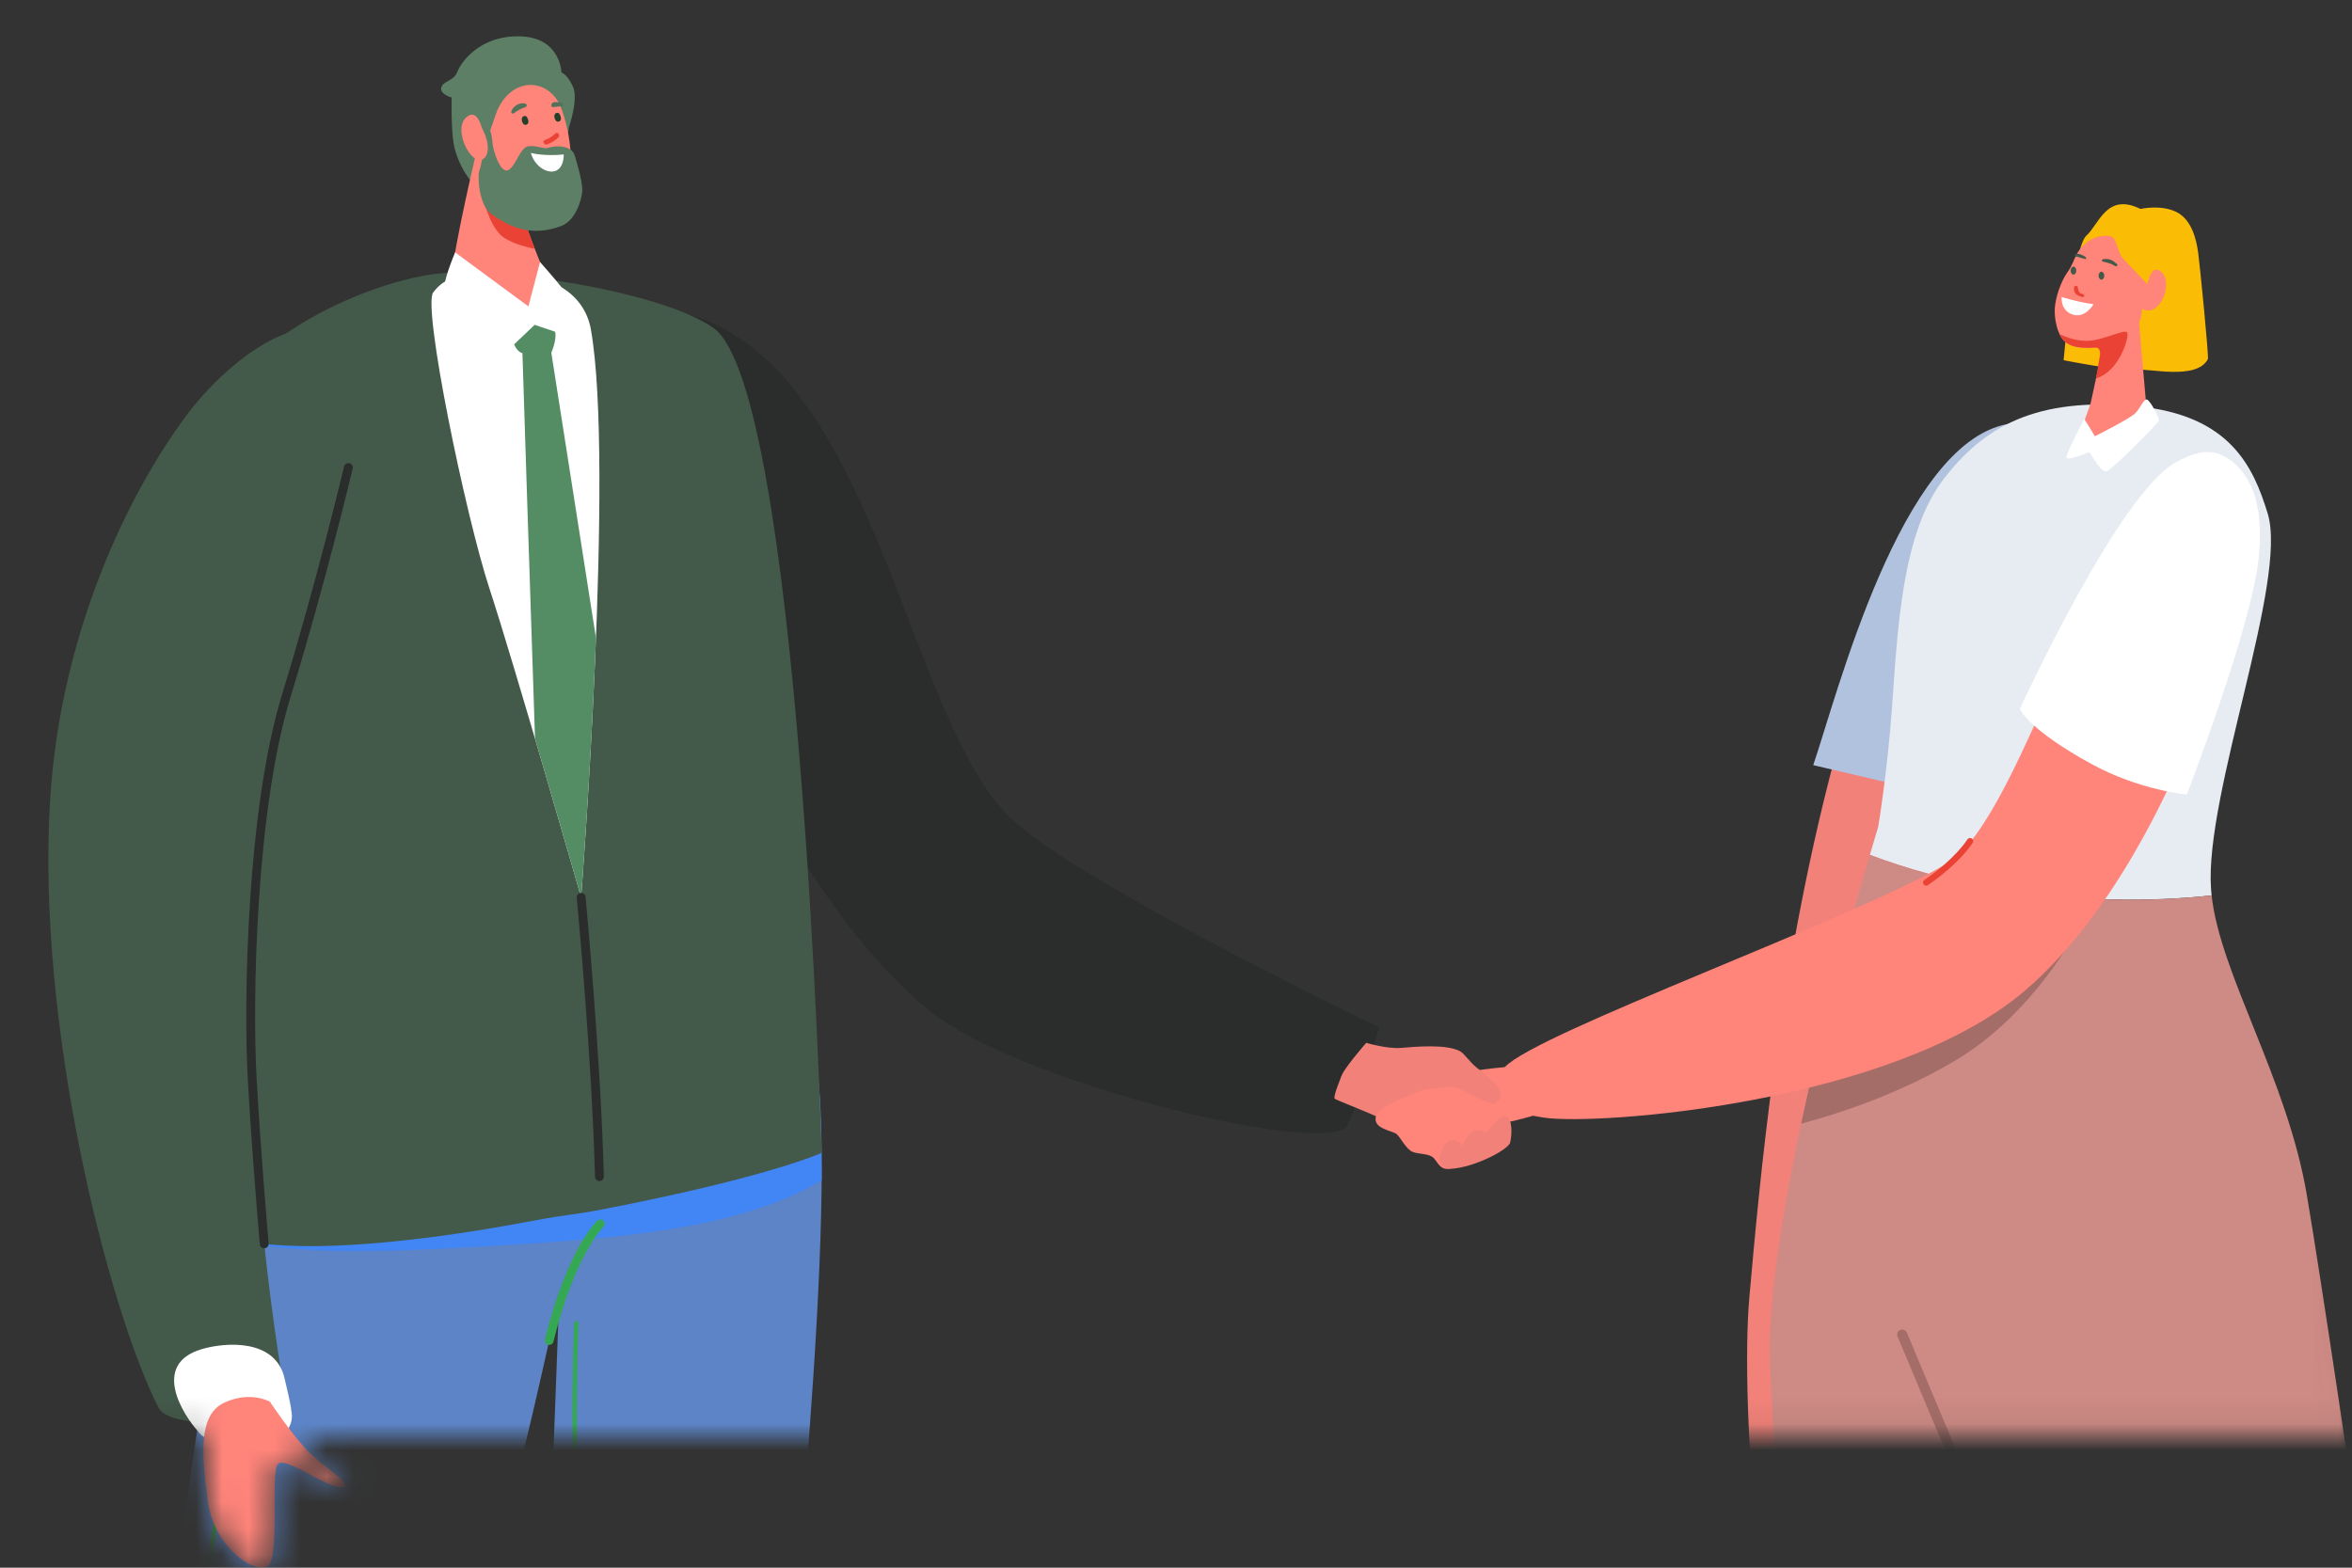 <svg width="90" height="60" viewBox="0 0 90 60" fill="none" xmlns="http://www.w3.org/2000/svg">
<rect x="0" y="0" width="90" height="60" fill="#333333" stroke="none"/>
<g id="Clip path group">
<mask id="mask0_390_1415" style="mask-type:luminance" maskUnits="userSpaceOnUse" x="0" y="0" width="90" height="60">
<g id="b">
<path id="Vector" d="M89.449 0H0V55.332L7.526 54.767L7.77 55.029C7.749 55.627 7.844 56.642 7.943 57.415C8.174 59.214 9.703 60.218 10.222 59.96C10.742 59.702 10.322 56.294 10.643 56.025C10.964 55.756 12.464 56.938 13.055 56.918C13.646 56.898 12.279 56.065 11.77 55.531C11.711 55.469 11.339 55.059 11.278 54.989L90 54.928L89.449 0Z" fill="white"/>
</g>
</mask>
<g mask="url(#mask0_390_1415)">
<g id="Group">
<path id="Vector_2" d="M81.905 7.997C81.905 7.997 82.68 7.816 83.28 8.113C83.88 8.41 84.047 9.193 84.114 9.671C84.18 10.15 84.527 13.665 84.485 13.745C84.055 14.569 82.214 14.083 81.672 14.149C81.13 14.215 78.964 13.786 78.964 13.786C78.964 13.786 79.352 9.445 79.833 9.022C80.314 8.599 80.605 7.354 81.905 7.997Z" fill="#FBBC05"/>
<path id="Vector_3" d="M85.776 43.029C85.624 42.761 69.18 50.16 68.404 50.789C68.404 50.789 70.744 93.191 70.878 95.841C70.943 97.142 73.416 96.408 73.692 95.119C76.958 79.908 76.315 75.108 76.315 75.108C76.315 75.108 76.277 56.165 76.141 53.451C76.327 54.44 92.283 95.155 92.406 95.695C92.856 97.67 95.119 96.213 95.046 95.477C94.978 94.784 86.564 44.419 85.776 43.029Z" fill="#FF847A"/>
<path id="Vector_4" d="M74.788 18.518C74.788 18.518 72.279 21.125 70.148 29.226C68.016 37.328 67.315 45.46 66.94 49.647C66.565 53.835 67.433 65.376 69.169 64.668C70.904 63.959 80.214 15.953 74.788 18.518Z" fill="#F28279"/>
<path id="Vector_5" d="M10.318 38.456C11.898 35.003 23.914 30.522 27.084 29.784C27.316 33.262 28.937 35.428 30.855 39.179C33.536 44.423 26.194 97.207 26.194 97.207C26.194 97.207 25.299 97.745 23.19 97.744C20.404 97.743 19.617 97.207 19.617 97.207L21.406 49.472C21.406 49.472 18.946 61.737 14.62 74.364C12.647 80.122 6.185 97.207 6.185 97.207C6.185 97.207 5.022 97.744 3.373 97.744C1.643 97.744 0.453 97.207 0.453 97.207L5.265 70.888C5.265 70.888 9.386 40.493 10.318 38.456Z" fill="#5C84C6"/>
<path id="Vector_6" d="M31.303 41.179H22.055L9.155 47.431C9.155 47.431 10.395 48.127 16.965 47.786C23.123 47.466 28.103 47.155 31.442 45.178C31.438 43.89 31.395 42.067 31.303 41.179Z" fill="#4285F4"/>
<path id="Vector_7" d="M24.521 17.411C26.516 25.716 30.456 34.476 35.542 38.664C38.931 41.455 50.904 44.342 51.565 43.059C52.074 42.072 52.768 39.321 52.768 39.321C52.768 39.321 41.28 33.81 38.669 31.306C34.669 27.467 33.491 14.026 26.366 12.047C22.734 11.039 24.226 16.183 24.521 17.411Z" fill="#2A2D2B"/>
<path id="Vector_8" d="M8.753 30.887C8.844 23.244 7.149 19.095 7.885 16.492C8.828 13.155 13.761 10.881 16.584 10.493C18.906 10.174 25.225 11.112 27.291 12.543C30.605 14.84 31.442 44.122 31.442 44.122C31.442 44.122 29.436 45.054 22.984 46.299C22.001 46.488 21.559 46.502 20.504 46.702C11.764 48.365 9.155 47.431 9.155 47.431C9.155 47.431 8.636 40.631 8.753 30.887Z" fill="#435949"/>
<path id="Vector_9" d="M79.763 18.292C79.763 18.292 82.509 16.88 83.078 15.996C83.078 15.996 83.918 16.827 83.97 17.028C84.022 17.229 80.605 19.655 80.605 19.655L79.469 18.821L78.385 19.095C78.385 19.095 78.628 17.64 79.236 16.968C79.845 16.296 79.942 16.249 79.942 16.249C79.942 16.249 79.765 17.086 79.743 17.369C79.725 17.599 79.763 18.292 79.763 18.292ZM69.384 29.284L75.753 30.775C75.753 30.775 78.747 15.87 76.816 16.23C72.726 16.993 70.308 26.58 69.384 29.284Z" fill="#B1C2DE"/>
<path id="Vector_10" d="M84.628 34.268C84.619 34.185 84.611 34.102 84.605 34.019C84.353 30.396 87.563 22.227 86.774 19.654C86.222 17.853 85.331 15.889 81.77 15.549C77.911 15.181 75.902 16.322 74.347 18.371C72.779 20.435 72.614 24.067 72.398 27.077C72.221 29.546 71.869 31.653 71.869 31.653C71.869 31.653 71.749 32.041 71.551 32.717C77.336 34.9 83.054 34.45 84.628 34.268Z" fill="#E7EBF2"/>
<path id="Vector_11" d="M88.274 45.747C87.522 41.297 84.962 37.302 84.628 34.269C83.054 34.452 77.336 34.901 71.551 32.718C70.598 35.97 67.818 45.905 67.718 51.519C67.679 53.681 69.351 76.953 69.351 76.953C69.351 76.953 73.789 77.756 79.772 77.781C88.042 77.814 92.767 76.099 92.767 76.099C92.767 76.099 89.401 52.411 88.274 45.747Z" fill="#CE8A84"/>
<path id="Vector_12" d="M68.922 43.005C69.983 42.727 72.501 41.975 74.82 40.59C77.857 38.777 79.488 35.573 79.488 35.573C76.429 38.123 71.741 39.762 69.499 40.445C69.3 41.282 69.106 42.141 68.922 43.005Z" fill="#A56D68"/>
<path id="Vector_13" d="M51.332 41.185C51.332 41.185 51 41.979 51.071 42.049C51.142 42.119 52.764 42.711 53.382 43.082C54.001 43.453 55.401 41.677 55.188 41.432C54.975 41.186 51.332 41.185 51.332 41.185Z" fill="#F28279"/>
<path id="Vector_14" d="M83.555 18.517C80.531 18.517 77.494 31.252 74.53 33.033C71.047 35.125 58.787 39.525 57.582 40.842C56.735 41.767 56.632 42.398 59.066 42.773C61.103 43.087 72.394 42.247 77.465 37.931C82.215 33.888 84.948 25.739 85.564 22.958C86.063 20.71 85.145 18.517 83.555 18.517Z" fill="#FF847A"/>
<path id="Vector_15" d="M56.604 40.954C56.604 40.954 52.898 42.123 52.673 42.662C52.447 43.201 53.289 43.269 53.445 43.406C53.601 43.543 53.812 44.001 54.068 44.092C54.324 44.184 54.696 44.139 54.872 44.333C55.049 44.527 55.191 44.988 55.793 44.565C56.395 44.142 57.018 43.733 57.463 43.305C58.093 42.699 57.253 43.072 58.039 42.87C58.818 42.671 59.331 42.557 59.488 42.029C59.645 41.502 59.142 40.79 58.127 40.809C57.548 40.82 56.604 40.954 56.604 40.954Z" fill="#FF847A"/>
<path id="Vector_16" d="M52.28 39.912C52.28 39.912 53.061 40.149 53.614 40.106C54.167 40.062 55.326 39.95 55.867 40.231C56.022 40.312 56.249 40.656 56.495 40.853C57.107 41.342 57.767 41.878 57.225 42.218C56.969 42.378 55.946 41.577 55.512 41.592C55.078 41.607 53.489 41.861 52.976 41.9C52.463 41.939 51.324 41.464 51.322 41.235C51.319 41.006 52.28 39.912 52.28 39.912ZM55.5 44.736C55.225 44.752 55.018 44.489 55.098 44.228C55.176 43.974 55.3 43.698 55.48 43.648C55.828 43.55 55.952 43.866 55.952 43.866C55.952 43.866 56.219 43.283 56.45 43.256C56.68 43.229 56.826 43.327 56.833 43.367C56.839 43.406 57.362 42.66 57.619 42.72C57.876 42.78 57.863 43.413 57.786 43.73C57.723 43.994 56.433 44.684 55.5 44.736Z" fill="#F28279"/>
<path id="Vector_17" d="M21.015 51.473C20.99 51.473 20.965 51.468 20.942 51.456C20.919 51.446 20.899 51.43 20.884 51.41C20.868 51.39 20.857 51.367 20.851 51.343C20.846 51.318 20.846 51.292 20.852 51.268C21.697 47.833 22.812 46.76 22.859 46.716C22.891 46.687 22.934 46.671 22.978 46.673C23.022 46.675 23.063 46.693 23.093 46.725C23.124 46.756 23.14 46.798 23.139 46.842C23.139 46.885 23.121 46.926 23.09 46.957C23.076 46.969 21.994 48.028 21.178 51.346C21.169 51.383 21.148 51.415 21.119 51.438C21.089 51.461 21.053 51.473 21.015 51.473ZM1.643 96.282C1.63 96.282 1.618 96.279 1.606 96.274C1.595 96.269 1.585 96.261 1.577 96.251C1.57 96.242 1.564 96.231 1.561 96.219C1.558 96.207 1.558 96.194 1.56 96.182C1.588 96.053 4.319 83.213 4.479 81.472C4.569 80.496 5.25 76.78 5.909 73.186C6.431 70.341 6.924 67.654 7.021 66.863C7.076 66.412 7.204 65.457 7.367 64.247C7.827 60.836 8.595 55.126 8.616 53.966C8.644 52.413 9.554 48.226 9.563 48.184C9.568 48.162 9.581 48.143 9.6 48.131C9.618 48.12 9.641 48.115 9.663 48.12C9.674 48.122 9.684 48.127 9.693 48.133C9.702 48.139 9.71 48.147 9.716 48.156C9.722 48.165 9.726 48.175 9.728 48.186C9.73 48.197 9.729 48.208 9.727 48.218C9.718 48.261 8.811 52.432 8.784 53.969C8.763 55.138 8.023 60.633 7.533 64.269C7.371 65.478 7.242 66.433 7.187 66.883C7.09 67.679 6.596 70.368 6.074 73.216C5.446 76.638 4.735 80.518 4.646 81.487C4.485 83.237 1.752 96.087 1.724 96.216C1.72 96.235 1.71 96.252 1.695 96.264C1.68 96.276 1.662 96.282 1.643 96.282ZM20.299 96.282C20.287 96.282 20.276 96.28 20.265 96.275C20.255 96.271 20.245 96.264 20.237 96.256C20.229 96.247 20.223 96.237 20.22 96.227C20.216 96.216 20.214 96.204 20.215 96.193C20.364 94.25 20.636 90.489 20.598 90.156C20.542 89.659 21.096 80.395 21.242 79.381C21.351 78.627 21.411 73.798 21.455 70.272C21.477 68.542 21.494 67.175 21.511 66.653C21.525 66.258 21.558 65.442 21.599 64.408C21.725 61.276 21.936 56.032 21.911 54.783C21.878 53.142 21.967 50.663 21.968 50.639C21.97 50.593 22.008 50.557 22.055 50.559C22.066 50.559 22.076 50.562 22.086 50.566C22.096 50.571 22.105 50.577 22.113 50.585C22.12 50.593 22.126 50.602 22.13 50.613C22.134 50.623 22.136 50.634 22.135 50.645C22.134 50.669 22.046 53.143 22.078 54.78C22.103 56.034 21.892 61.28 21.767 64.415C21.725 65.448 21.692 66.264 21.679 66.659C21.662 67.179 21.643 68.613 21.623 70.274C21.579 73.805 21.518 78.639 21.408 79.404C21.232 80.625 20.722 89.758 20.765 90.138C20.814 90.568 20.4 95.976 20.382 96.206C20.381 96.226 20.371 96.246 20.356 96.26C20.34 96.274 20.32 96.282 20.299 96.282Z" fill="#34A853"/>
<path id="Vector_18" d="M12.672 12.967C15.774 16.339 10.909 22.392 9.867 32.87C9.056 41.036 10.323 49.917 10.849 53.075C10.96 53.737 10.473 54.349 9.797 54.4C8.431 54.503 6.403 54.537 6.064 53.873C4.161 50.148 1.38 39.281 1.918 30.607C2.312 24.245 4.892 18.915 7.127 15.908C8.779 13.686 11.583 11.783 12.672 12.967Z" fill="#435949"/>
<path id="Vector_19" d="M11.145 53.988C11.15 53.835 10.932 52.942 10.888 52.75C10.541 51.233 8.639 51.366 7.727 51.633C5.74 52.216 7.046 54.197 7.57 54.772C7.825 55.19 8.949 55.474 9.463 55.487C10.33 55.509 11.343 54.814 11.145 53.988Z" fill="white"/>
<path id="Vector_20" d="M10.327 53.647C10.327 53.647 11.14 54.867 11.77 55.529C12.279 56.063 13.646 56.896 13.055 56.916C12.464 56.936 10.964 55.754 10.643 56.023C10.322 56.292 10.742 59.7 10.222 59.958C9.703 60.216 8.174 59.212 7.943 57.413C7.713 55.615 7.589 54.141 8.589 53.681C9.589 53.222 10.327 53.647 10.327 53.647ZM94.274 96.629C93.793 97.063 91.852 99.609 91.161 99.683C90.788 99.722 90.483 99.682 90.28 99.636C90.717 99.292 91.195 98.483 91.63 97.603C91.922 97.011 92.515 95.987 92.501 94.831L94.762 94.225C94.762 94.225 95.188 96.133 95.255 96.319C94.982 96.315 94.57 96.361 94.274 96.629Z" fill="#FF847A"/>
<path id="Vector_21" d="M17.432 10.643C17.432 10.643 16.985 10.643 16.575 11.195C16.165 11.748 17.804 19.71 18.736 22.548C19.667 25.386 22.237 34.343 22.237 34.343C22.237 34.343 23.522 17.738 22.61 12.603C22.387 11.351 21.145 9.987 17.432 10.643Z" fill="white"/>
<path id="Vector_22" d="M81.844 12.267L82.136 15.622C82.174 16.226 80.742 17.858 79.73 17.143C79.434 16.934 79.763 16.083 79.997 15.442L80.56 12.841L81.844 12.267Z" fill="#FF847A"/>
<path id="Vector_23" d="M81.976 11.798C81.908 12.801 81.209 13.236 80.191 13.305C79.198 13.371 78.871 13.143 78.694 12.458C78.65 12.288 78.613 12.035 78.627 11.805C78.651 11.422 78.838 10.786 79.137 10.382C79.273 10.197 79.376 9.895 79.456 9.748C79.748 9.212 80.251 8.968 80.727 9.034C81.024 9.076 81.004 9.652 81.255 9.913C81.601 10.273 82.165 10.871 82.165 10.871C82.165 10.871 81.998 11.48 81.976 11.798Z" fill="#FF847A"/>
<path id="Vector_24" d="M81.402 12.734C81.478 12.895 81.107 14.217 80.205 14.482L80.355 13.598C80.378 13.463 80.331 13.293 80.193 13.303L80.192 13.303C79.379 13.357 79.012 13.215 78.809 12.786C78.994 12.878 79.422 13.059 79.888 13.044C80.511 13.024 81.322 12.563 81.402 12.734Z" fill="#EA4335"/>
<path id="Vector_25" d="M80.99 10.092C80.855 9.977 80.734 9.886 80.493 9.918C80.425 9.927 80.401 9.996 80.479 10.015C80.693 10.067 80.763 10.079 80.921 10.175C80.992 10.218 81.069 10.16 80.99 10.092ZM79.484 9.717C79.584 9.707 79.689 9.765 79.78 9.818C79.84 9.854 79.861 9.928 79.778 9.909C79.549 9.857 79.558 9.835 79.447 9.825C79.369 9.818 79.369 9.728 79.484 9.717Z" fill="#435949"/>
<path id="Vector_26" d="M79.363 11.022C79.363 11.022 79.334 11.223 79.509 11.307C79.683 11.391 79.768 11.386 79.754 11.307C79.74 11.227 79.612 11.27 79.558 11.17C79.504 11.069 79.518 10.966 79.476 10.947C79.433 10.929 79.36 10.939 79.363 11.022Z" fill="#EA4335"/>
<path id="Vector_27" d="M80.521 10.552C80.521 10.636 80.472 10.704 80.412 10.704C80.352 10.704 80.303 10.636 80.303 10.552C80.303 10.467 80.352 10.399 80.412 10.399C80.472 10.399 80.521 10.467 80.521 10.552ZM79.45 10.358C79.45 10.442 79.401 10.511 79.341 10.511C79.281 10.511 79.233 10.442 79.233 10.358C79.233 10.274 79.281 10.205 79.341 10.205C79.401 10.205 79.45 10.273 79.45 10.358Z" fill="#435949"/>
<path id="Vector_28" d="M82.091 11.037C82.148 10.93 82.187 10.816 82.22 10.699C82.282 10.478 82.426 10.163 82.715 10.416C83.135 10.784 82.739 11.945 82.158 11.882C81.726 11.836 81.948 11.306 82.091 11.037Z" fill="#FF847A"/>
<path id="Vector_29" d="M77.289 27.136C77.289 27.136 77.596 27.914 80.061 29.256C81.887 30.25 83.678 30.409 83.678 30.409C83.678 30.409 86.124 24.102 86.424 21.398C86.724 18.695 85.707 17.789 85.104 17.46C84.501 17.131 83.854 17.36 83.236 17.708C81.043 18.94 77.289 27.136 77.289 27.136Z" fill="white"/>
<path id="Vector_30" d="M73.705 33.897C73.68 33.897 73.655 33.889 73.634 33.874C73.613 33.859 73.598 33.838 73.59 33.813C73.582 33.789 73.583 33.763 73.591 33.739C73.599 33.715 73.615 33.694 73.636 33.68C74.833 32.856 75.277 32.137 75.281 32.13C75.298 32.103 75.325 32.084 75.356 32.077C75.386 32.069 75.419 32.074 75.446 32.09C75.474 32.106 75.493 32.133 75.501 32.163C75.509 32.194 75.504 32.226 75.489 32.253C75.47 32.284 75.013 33.023 73.774 33.876C73.754 33.89 73.73 33.897 73.705 33.897Z" fill="#EA4335"/>
<path id="Vector_31" d="M10.11 47.774C10.068 47.774 10.027 47.758 9.996 47.73C9.965 47.702 9.946 47.663 9.942 47.621C9.939 47.587 9.634 44.118 9.476 41.188C9.322 38.322 9.441 30.976 10.797 26.566C12.12 22.262 13.156 17.896 13.167 17.853C13.177 17.81 13.204 17.772 13.242 17.749C13.28 17.725 13.326 17.718 13.37 17.728C13.413 17.738 13.451 17.765 13.475 17.803C13.498 17.84 13.506 17.886 13.496 17.929C13.486 17.973 12.447 22.348 11.121 26.663C9.778 31.031 9.66 38.323 9.814 41.17C9.972 44.094 10.276 47.558 10.279 47.592C10.281 47.615 10.278 47.639 10.271 47.661C10.263 47.683 10.251 47.703 10.235 47.72C10.219 47.737 10.2 47.751 10.179 47.76C10.157 47.769 10.134 47.774 10.11 47.774Z" fill="#2A2D2B"/>
<path id="Vector_32" d="M78.891 11.368C78.891 11.368 79.528 11.57 80.11 11.642C80.11 11.642 79.803 12.197 79.316 12.04C78.828 11.883 78.891 11.368 78.891 11.368ZM80.163 16.697C80.163 16.697 81.457 16.043 81.681 15.84C81.904 15.637 82.034 15.232 82.165 15.296C82.296 15.361 82.612 15.969 82.612 16.08C82.612 16.19 80.843 17.95 80.619 18.033C80.396 18.116 79.958 17.302 79.958 17.302C79.958 17.302 79.083 17.665 79.073 17.508C79.064 17.351 79.732 16.049 79.756 16.052C79.78 16.055 80.163 16.697 80.163 16.697Z" fill="white"/>
<path id="Vector_33" d="M22.806 24.427L21.096 13.499C21.096 13.499 21.36 12.905 21.212 12.603C21.064 12.301 20.375 11.729 19.857 12.26C19.551 12.574 19.578 12.873 19.578 12.873C19.578 12.873 19.669 13.426 19.991 13.518C19.991 13.518 20.302 23.26 20.473 28.273C21.378 31.348 22.237 34.343 22.237 34.343C22.237 34.343 22.603 29.616 22.806 24.427Z" fill="#548C63"/>
<path id="Vector_34" d="M82.342 74.046C82.304 74.046 82.267 74.034 82.235 74.014C82.203 73.993 82.178 73.963 82.164 73.928L72.609 51.149C72.599 51.126 72.594 51.101 72.594 51.076C72.594 51.051 72.599 51.026 72.609 51.003C72.618 50.98 72.633 50.959 72.651 50.941C72.668 50.923 72.69 50.909 72.713 50.899C72.737 50.89 72.762 50.885 72.787 50.885C72.813 50.885 72.838 50.89 72.861 50.899C72.885 50.909 72.906 50.923 72.924 50.941C72.942 50.958 72.956 50.98 72.966 51.003L82.521 73.781C82.533 73.81 82.538 73.842 82.535 73.873C82.531 73.904 82.521 73.935 82.503 73.961C82.485 73.987 82.462 74.008 82.433 74.023C82.405 74.038 82.374 74.046 82.342 74.046Z" fill="#A56D68"/>
<path id="Vector_35" d="M21.77 4.867C21.77 4.867 22.144 3.801 21.924 3.316C21.703 2.832 21.485 2.775 21.485 2.775C21.485 2.775 21.455 1.427 19.892 1.391C18.329 1.356 17.625 2.412 17.495 2.759C17.365 3.106 16.934 3.1 16.883 3.358C16.832 3.616 17.284 3.731 17.284 3.731C17.284 3.731 17.253 4.918 17.367 5.541C17.481 6.164 18.032 7.354 18.834 7.389C19.637 7.424 21.645 6.277 21.77 4.867Z" fill="#5D7F66"/>
<path id="Vector_36" d="M18.287 5.571C18.287 5.571 17.379 9.354 17.277 10.643C17.234 11.192 20.314 12.922 21.159 12.184C21.406 11.968 20.796 10.332 20.557 9.759C20.213 8.935 19.361 6.397 19.361 6.397L18.287 5.571Z" fill="#FF847A"/>
<path id="Vector_37" d="M18.472 7.543L19.963 8.151C20.14 8.655 20.323 9.165 20.462 9.523C20.046 9.438 19.426 9.268 19.138 8.975C18.684 8.514 18.472 7.543 18.472 7.543Z" fill="#EA4335"/>
<path id="Vector_38" d="M19.02 4.244L18.262 6.413C18.07 7.146 18.502 7.9 19.238 8.109C19.826 8.277 20.425 8.427 21.141 8.172C21.805 7.937 21.84 7.301 21.854 6.484C21.871 5.424 21.672 4.69 21.488 4.174C21.069 2.997 19.618 2.867 19.02 4.244Z" fill="#FF847A"/>
<path id="Vector_39" d="M21.997 5.973C21.997 5.973 21.972 5.728 21.622 5.636C21.273 5.544 21.023 5.653 20.901 5.672C20.778 5.691 20.523 5.559 20.214 5.597C19.904 5.636 19.725 6.399 19.432 6.516C19.139 6.634 18.861 5.746 18.844 5.461C18.827 5.176 18.744 4.885 18.702 4.927C18.66 4.968 18.415 6.375 18.344 6.53C18.273 6.686 18.297 7.841 18.81 8.201C19.364 8.59 20.244 9.13 21.495 8.641C22.014 8.438 22.277 7.647 22.281 7.262C22.284 6.876 21.997 5.973 21.997 5.973Z" fill="#5D7F66"/>
<path id="Vector_40" d="M20.313 5.854C20.313 5.854 20.832 5.989 21.57 5.911C21.57 5.911 21.596 6.36 21.303 6.52C21.009 6.68 20.478 6.423 20.313 5.854Z" fill="white"/>
<path id="Vector_41" d="M18.582 5.212C18.536 5.078 18.46 4.956 18.416 4.821C18.334 4.563 18.151 4.199 17.825 4.508C17.35 4.958 17.979 6.247 18.419 6.115C18.665 6.042 18.745 5.688 18.582 5.212Z" fill="#FF847A"/>
<path id="Vector_42" d="M20.852 5.357C21.005 5.306 21.134 5.226 21.247 5.111C21.333 5.025 21.452 5.171 21.368 5.257C21.246 5.381 21.096 5.474 20.93 5.528C20.815 5.566 20.735 5.395 20.852 5.357Z" fill="#EA4335"/>
<path id="Vector_43" d="M20.041 4.447C20.061 4.441 20.123 4.418 20.166 4.486C20.198 4.537 20.221 4.605 20.219 4.668C20.217 4.742 20.145 4.793 20.075 4.774C19.977 4.749 19.905 4.487 20.041 4.447ZM21.287 4.326C21.307 4.32 21.369 4.297 21.412 4.365C21.444 4.416 21.467 4.484 21.465 4.547C21.463 4.621 21.391 4.672 21.321 4.653C21.223 4.628 21.151 4.366 21.287 4.326Z" fill="#23402B"/>
<path id="Vector_44" d="M20.107 3.971C20.014 3.933 19.864 3.96 19.782 4.01C19.696 4.063 19.601 4.153 19.57 4.252C19.564 4.262 19.561 4.274 19.561 4.285L19.561 4.286C19.558 4.308 19.569 4.323 19.585 4.33C19.607 4.349 19.64 4.355 19.67 4.33C19.792 4.231 19.955 4.15 20.103 4.102C20.175 4.079 20.166 3.977 20.107 3.971ZM21.486 3.935C21.481 3.933 21.475 3.932 21.469 3.931C21.424 3.929 21.366 3.916 21.309 3.91C21.305 3.909 21.301 3.909 21.297 3.909C21.296 3.908 21.294 3.909 21.293 3.909C21.21 3.902 21.131 3.914 21.099 3.997C21.095 4.007 21.095 4.018 21.098 4.028C21.096 4.066 21.123 4.108 21.172 4.101C21.28 4.086 21.388 4.071 21.498 4.066C21.578 4.063 21.561 3.943 21.486 3.935Z" fill="#52725B"/>
<path id="Vector_45" d="M17.415 9.659L20.219 11.726L20.665 10.029C20.665 10.029 21.335 10.786 21.532 11.052C21.842 11.474 22.153 13.005 22.153 13.005L20.458 12.432L19.025 13.799C19.025 13.799 17.142 11.309 17.022 11.089C16.902 10.87 17.415 9.659 17.415 9.659Z" fill="white"/>
<path id="Vector_46" d="M22.937 45.204C22.893 45.203 22.851 45.187 22.819 45.156C22.788 45.126 22.769 45.084 22.768 45.041C22.648 40.431 22.075 34.418 22.069 34.358C22.065 34.314 22.078 34.27 22.107 34.236C22.136 34.201 22.177 34.18 22.221 34.176C22.266 34.171 22.31 34.185 22.345 34.213C22.38 34.241 22.401 34.282 22.406 34.326C22.411 34.387 22.985 40.41 23.106 45.032C23.107 45.054 23.103 45.076 23.095 45.096C23.087 45.117 23.075 45.136 23.06 45.151C23.044 45.167 23.026 45.18 23.006 45.189C22.986 45.198 22.964 45.203 22.942 45.203L22.937 45.204Z" fill="#2A2D2B"/>
</g>
</g>
</g>
</svg>

